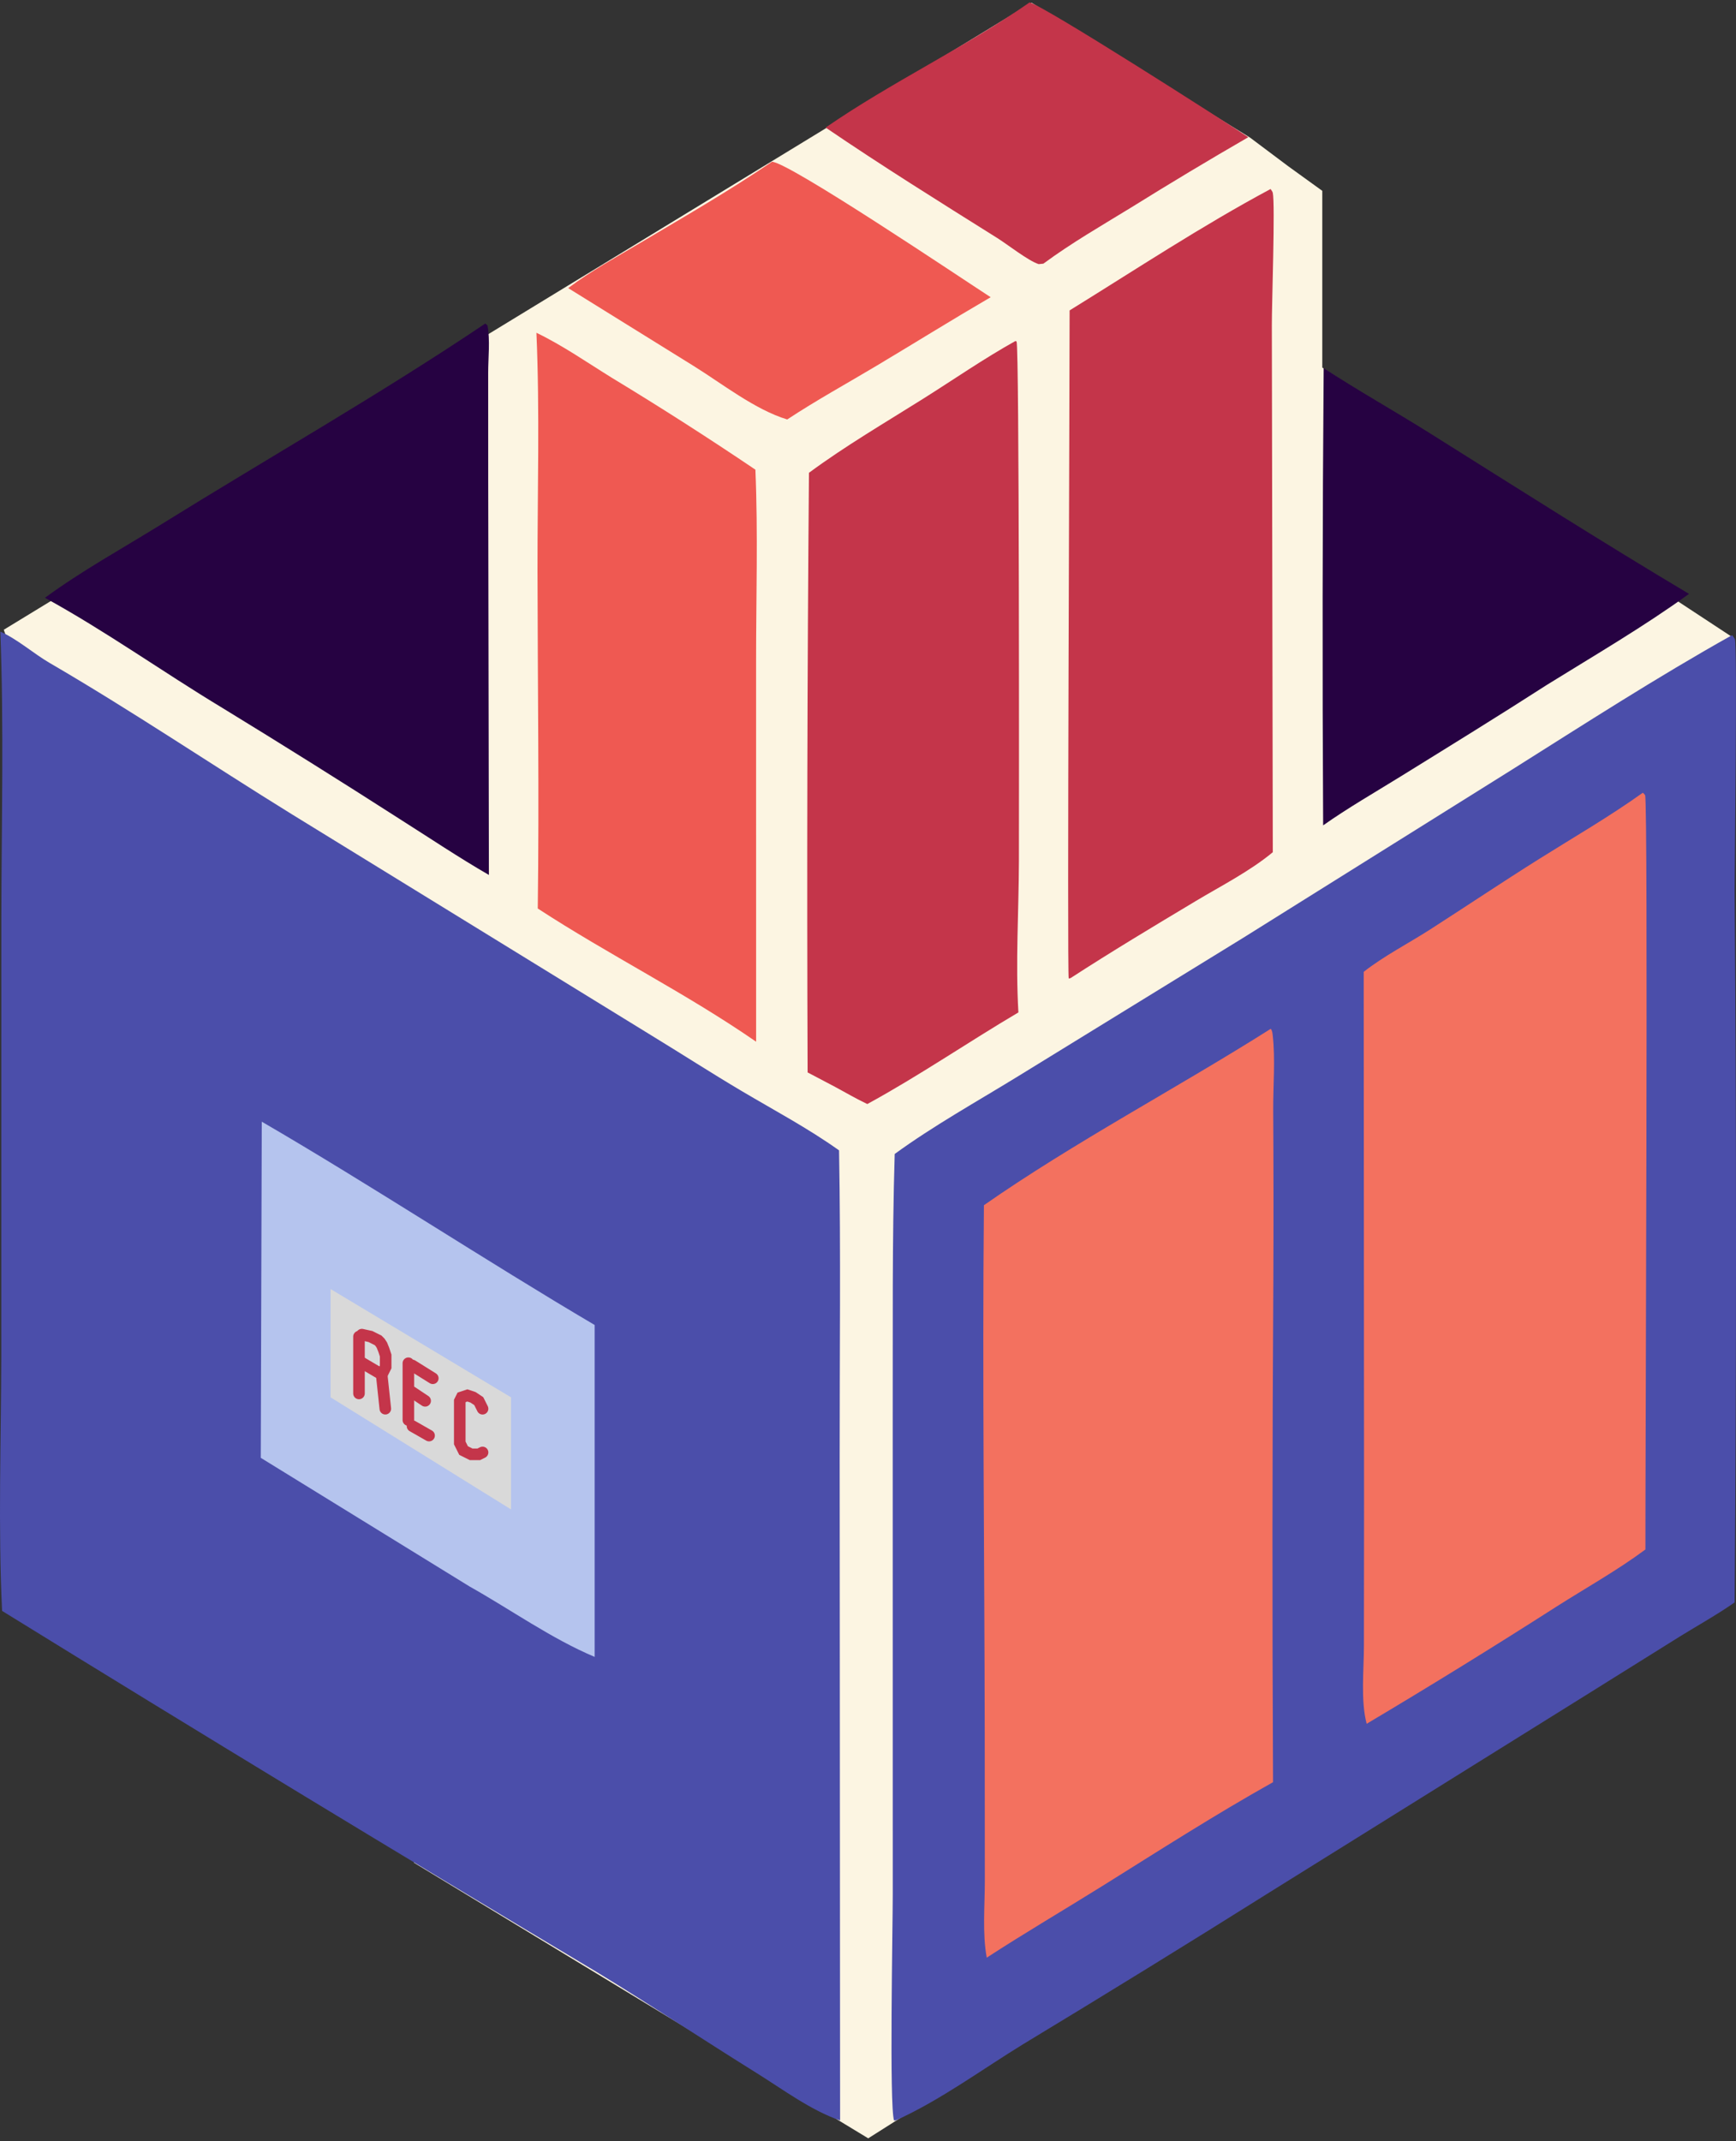 <svg width="300" height="370" viewBox="0 0 300 370" fill="none" xmlns="http://www.w3.org/2000/svg">
<rect x="0" y="0" width="300" height="370" fill="#333333" stroke="none"/>
<path d="M0.657 108.817L178.274 0.474L216.031 23.784L222.597 28.709L228.506 32.977V63.51L299.422 110.131L274.799 290.375L150.039 369.499L71.572 321.893L0.657 108.817Z" fill="#FCF5E2"/>
<path d="M133.412 27.951C136.456 28.104 166.212 48.133 171.197 51.357C164.579 55.212 158.089 59.253 151.518 63.181C146.35 66.27 141.069 69.162 136.042 72.483C130.49 70.805 124.76 66.277 119.826 63.213L98.187 49.782C102.033 46.882 106.398 44.494 110.533 42.038C118.25 37.454 125.986 32.997 133.412 27.951Z" fill="#EF5952"/>
<path d="M177.917 0.424C180.166 0.833 211.527 20.893 215.723 23.707C208.922 27.636 202.188 31.676 195.521 35.829C190.429 38.95 185.143 41.991 180.338 45.54C180.318 45.549 180.299 45.564 180.278 45.567C180.275 45.567 179.504 45.643 179.495 45.641C177.692 45.069 174.126 42.253 172.357 41.143C162.375 34.882 152.424 28.678 142.682 22.043C153.992 14.228 166.617 8.281 177.917 0.424Z" fill="#C4354A"/>
<path d="M228.744 63.603C234.767 67.558 241.107 71.097 247.214 74.933C262.067 84.264 276.812 93.644 291.884 102.621C284.028 108.308 275.551 113.237 267.314 118.348C258.971 123.72 250.502 128.934 242.066 134.159C237.573 136.942 232.974 139.575 228.654 142.623C228.505 116.283 228.535 89.943 228.744 63.603Z" fill="#260242"/>
<path d="M83.865 55.906L84.245 56.246C84.719 58.785 84.362 61.831 84.362 64.435L84.368 82.64L84.487 151.189C79.247 148.163 74.181 144.759 69.067 141.52C58.924 135.011 48.711 128.613 38.428 122.326C28.15 116.128 18.287 109.066 7.767 103.301C14.058 98.665 21.257 94.713 27.907 90.583C46.512 79.028 65.701 68.125 83.865 55.906Z" fill="#260242"/>
<path d="M92.7 57.503C97.235 59.687 101.492 62.66 105.777 65.307C114.163 70.387 122.418 75.672 130.543 81.16C131.005 92.196 130.653 103.404 130.661 114.459L130.666 180.006C118.529 171.607 105.275 165.037 92.931 156.989C93.189 137.568 92.911 118.104 92.887 98.679C92.871 84.999 93.291 71.164 92.7 57.503Z" fill="#EF5952"/>
<path d="M219.568 32.663C219.694 32.874 219.888 33.06 219.946 33.3C220.385 35.146 219.771 52.76 219.788 56.203L219.954 147.26C215.977 150.558 211.036 153.065 206.609 155.716C199.365 160.054 192.093 164.417 185.008 169.012L184.687 169.089C184.39 168.448 184.857 64.734 184.841 53.638C196.323 46.542 207.665 39.034 219.568 32.663Z" fill="#C4354A"/>
<path d="M175.457 58.938L175.674 59C176.157 60.015 176.105 140.166 176.081 148.784C176.056 157.481 175.48 166.269 175.991 174.946C167.221 180.125 158.834 185.896 149.88 190.776C148.006 189.887 146.186 188.826 144.361 187.837L139.565 185.313C139.43 150.774 139.507 116.235 139.797 81.698C146.096 77.045 152.952 73.044 159.578 68.874C164.848 65.556 170.017 61.969 175.457 58.938Z" fill="#C4354A"/>
<path d="M0.061 109.146C2.998 110.433 5.773 112.921 8.586 114.559C22.827 122.85 36.45 132.057 50.454 140.714L112.497 178.874C117.748 182.074 122.921 185.42 128.21 188.552C133.851 191.893 139.654 194.972 144.999 198.783C145.314 216.601 145.084 234.465 145.106 252.287L145.178 366.405C140.183 364.701 135.281 361.041 130.812 358.255C121.638 352.537 112.612 346.559 103.389 340.927C68.891 320.326 34.548 299.47 0.36 278.359C-0.338 263.823 0.189 249.005 0.222 234.451L0.231 158.641C0.259 142.187 0.685 125.588 0.061 109.146Z" fill="#4B4EAA"/>
<path d="M45.237 193.824C64.107 204.793 83.947 217.862 102.762 228.954V286.307C95.339 283.192 88.151 278.066 81.179 274.16L45.064 251.91L45.237 193.824Z" fill="#B5C4EE"/>
<path d="M299.282 109.775C299.332 109.808 299.393 109.83 299.434 109.875C299.447 109.891 299.799 110.415 299.81 110.447C300.244 111.751 299.761 150.224 299.757 153.846C300.08 194.862 300.081 235.878 299.761 276.895C296.722 279.027 293.41 280.849 290.255 282.81L273.396 293.337L219.444 326.959C205.298 335.844 191.077 344.608 176.782 353.25C169.558 357.68 162.513 362.913 154.793 366.401L154.501 366.413C153.667 363.986 154.281 332.797 154.278 327.412L154.271 244.888C154.309 229.736 154.155 214.55 154.614 199.405C161.375 194.479 168.82 190.354 175.944 185.972L214.849 162.045L261.207 133.044C273.751 125.143 286.35 117.012 299.282 109.775Z" fill="#4B4EAA"/>
<path d="M283.902 136.979C284.032 137.127 284.214 137.242 284.293 137.423C284.848 138.697 284.321 255.622 284.347 267.748C279.481 271.36 274.09 274.37 268.974 277.621C258.152 284.549 247.218 291.298 236.173 297.867C235.118 293.862 235.703 288.518 235.701 284.372L235.726 260.631L235.663 167.93C239.158 165.184 243.366 163.035 247.122 160.625C253.41 156.589 259.613 152.422 265.943 148.45C271.944 144.682 278.137 141.103 283.902 136.979Z" fill="#F3715F"/>
<path d="M219.597 177.777C219.852 178.05 219.899 178.553 219.939 178.902C220.406 182.992 220.004 187.648 220.024 191.79C220.083 201.599 220.091 211.408 220.048 221.218C219.865 250.132 219.848 279.045 219.997 307.957C210.01 313.549 200.334 319.754 190.63 325.817C183.942 329.994 177.128 333.975 170.522 338.28C169.741 334.139 170.195 329.19 170.189 324.957L170.171 299.443C170.132 269.053 169.749 238.645 170.032 208.258C185.577 197.406 203.469 187.985 219.597 177.777Z" fill="#F3715F"/>
<path d="M57.127 222.742L88.316 241.456V260.827L57.127 241.456V222.742Z" fill="#D9D9D9"/>
<line x1="62.036" y1="240.785" x2="62.036" y2="230.965" stroke="#C4354A" stroke-width="2" stroke-linecap="round"/>
<line x1="70.572" y1="245.381" x2="70.572" y2="235.562" stroke="#C4354A" stroke-width="2" stroke-linecap="round"/>
<path d="M83.392 250.977L82.735 251.306L81.75 251.306L81.422 251.306L80.765 250.977L80.109 250.649L79.78 249.992L79.452 249.336L79.452 248.679L79.452 246.053L79.452 243.426L79.452 242.113L79.78 241.456L80.765 241.128L81.75 241.456L82.735 242.113L83.392 243.426" stroke="#C4354A" stroke-width="2" stroke-linecap="round"/>
<line x1="74.791" y1="238.163" x2="71.234" y2="235.94" stroke="#C4354A" stroke-width="2" stroke-linecap="round"/>
<line x1="74.148" y1="248.066" x2="71.288" y2="246.432" stroke="#C4354A" stroke-width="2" stroke-linecap="round"/>
<line x1="73.469" y1="242.062" x2="71.193" y2="240.545" stroke="#C4354A" stroke-width="2" stroke-linecap="round"/>
<path d="M66.587 243.421L65.991 237.845" stroke="#C4354A" stroke-width="2" stroke-linecap="round"/>
<path d="M62.532 235.478L65.991 237.517L66.32 236.86L66.648 236.203L66.648 235.547L66.648 234.89L66.648 234.233L66.32 233.248L65.991 232.428L65.663 231.935L65.335 231.607L64.678 231.279L64.021 230.95L62.532 230.622" stroke="#C4354A" stroke-width="2" stroke-linecap="round"/>
</svg>
